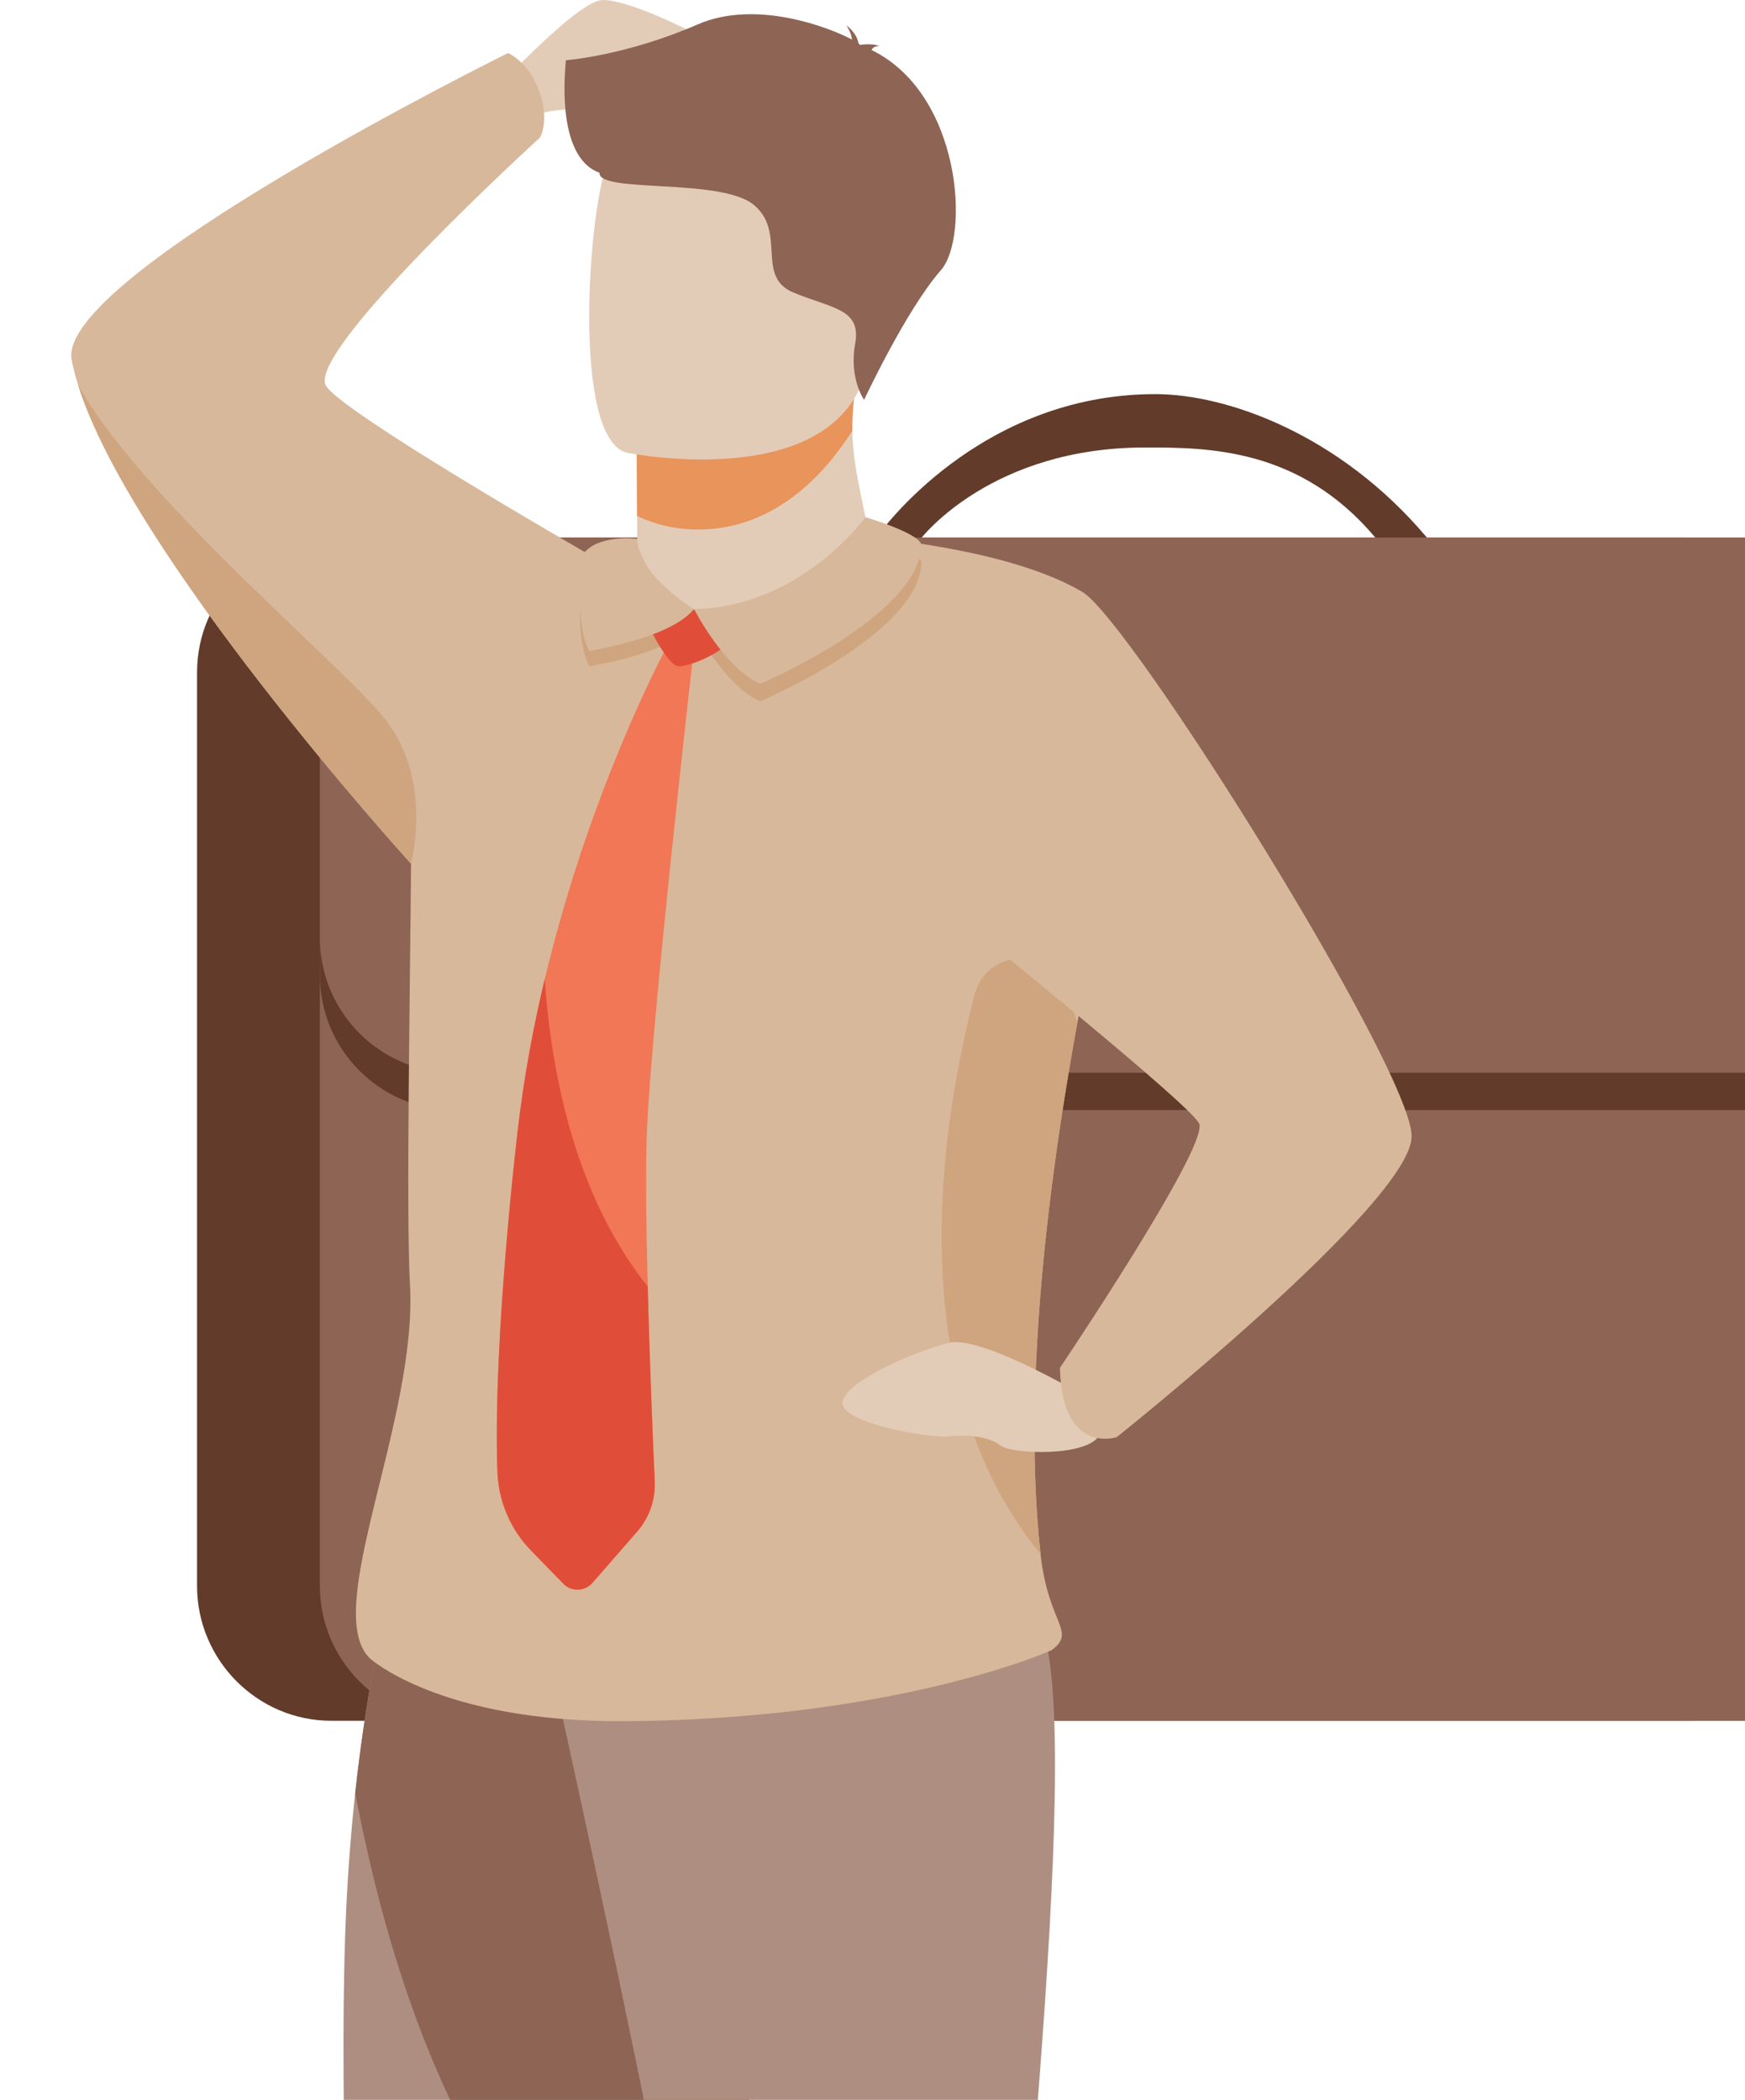 <svg width="64" height="77" viewBox="0 0 64 77" fill="none" xmlns="http://www.w3.org/2000/svg">
<g clip-path="url(#clip0)">
<path d="M12.15 63.099H61.794C64.503 63.099 66.717 60.876 66.717 58.155V24.654C66.717 21.933 64.503 19.71 61.794 19.71H12.15C9.441 19.71 7.227 21.933 7.227 24.654V58.155C7.227 60.876 9.441 63.099 12.15 63.099Z" fill="#623B2A"/>
<path d="M11.732 24.654V58.158C11.732 60.879 13.946 63.103 16.655 63.103H66.299C69.008 63.103 71.222 60.879 71.222 58.158V24.654C71.222 21.933 69.008 19.71 66.299 19.71H16.655C13.946 19.707 11.732 21.933 11.732 24.654Z" fill="#8E6455"/>
<path d="M52.328 19.706C49.151 15.936 45.016 14.452 42.37 14.452C35.897 14.452 32.283 19.512 32.148 19.706L33.725 19.812C33.84 19.648 36.401 16.409 41.996 16.409C44.295 16.409 47.667 16.418 50.436 19.706C50.611 19.921 52.367 19.754 52.328 19.706Z" fill="#623B2A"/>
<path d="M11.732 26.025V35.763C11.732 38.483 13.946 40.707 16.655 40.707H66.299C69.008 40.707 71.222 38.483 71.222 35.763V26.025C71.222 23.304 69.008 21.08 66.299 21.08H16.655C13.946 21.08 11.732 23.304 11.732 26.025Z" fill="#623B2A"/>
<path d="M11.732 24.654V34.392C11.732 37.113 13.946 39.337 16.655 39.337H66.299C69.008 39.337 71.222 37.113 71.222 34.392V24.654C71.222 21.933 69.008 19.71 66.299 19.71H16.655C13.946 19.707 11.732 21.933 11.732 24.654Z" fill="#8E6455"/>
<path d="M43.867 35.501C43.867 34.668 43.194 33.989 42.361 33.989C41.532 33.989 40.856 34.665 40.856 35.501C40.856 36.335 41.529 37.013 42.361 37.013C43.194 37.013 43.867 36.338 43.867 35.501Z" fill="#623B2A"/>
<path d="M17.809 3.67C17.809 3.67 21.045 0.123 22.046 0.006C23.046 -0.113 27.165 1.87 27.401 2.652C27.637 3.433 22.871 1.87 22.605 2.652C22.341 3.433 22.046 3.966 20.693 4.024C19.34 4.083 18.163 4.851 18.163 4.851L17.809 3.67Z" fill="#E3CCB7"/>
<path d="M14.787 125.01C16.014 124.545 22.852 108.058 22.568 102.706C22.534 102.071 22.658 96.862 22.852 95.782C23.004 94.941 23.207 93.962 23.452 92.876C23.826 91.222 24.292 89.317 24.81 87.274C26.264 81.534 28.116 74.709 29.393 69.276C27.101 64.112 24.164 59.593 21.469 58.05C19.546 58.285 17.692 58.642 16.32 58.941C15.226 59.587 14.408 60.139 13.801 60.61C13.588 61.68 13.277 63.467 13.025 65.766C12.863 67.271 12.726 68.997 12.662 70.884C12.206 84.276 14.537 98.828 8.594 122.58C8.428 123.242 12.886 125.731 14.787 125.01Z" fill="#AE8E81"/>
<path d="M13.026 65.766C14.017 70.745 16.4 81.386 24.81 87.274C26.264 81.534 28.116 74.709 29.393 69.276C27.101 64.112 24.164 59.593 21.469 58.05C19.546 58.285 17.692 58.642 16.32 58.941C15.226 59.587 14.408 60.139 13.801 60.61C13.589 61.68 13.278 63.466 13.026 65.766Z" fill="#8E6455"/>
<path d="M23.367 18.922L23.371 19.758C23.371 19.758 23.144 22.37 26.347 22.751C29.549 23.133 31.975 21.732 31.888 19.717C31.599 18.156 31.283 17.084 31.261 15.793C31.253 15.313 31.286 14.804 31.375 14.229L25.17 14.104L23.343 14.404L23.367 18.922Z" fill="#E3CCB7"/>
<path d="M23.341 14.404L23.365 18.922C24.024 19.23 24.768 19.418 25.602 19.418C28.454 19.418 30.297 17.318 31.26 15.793C31.252 15.313 31.285 14.804 31.374 14.229L25.17 14.104L23.341 14.404Z" fill="#E8945B"/>
<path d="M22.983 16.6C22.983 16.6 30.929 18.212 31.853 13.226C32.777 8.239 34.424 5.089 29.389 3.849C24.354 2.609 23.013 4.327 22.302 5.916C21.591 7.505 20.939 16.052 22.983 16.6Z" fill="#E3CCB7"/>
<path d="M20.127 60.689C20.127 60.689 24.483 80.184 25.879 88.984C26.402 92.277 27.491 102.825 27.661 106.156C27.894 110.725 29.395 124.71 29.395 124.71C29.395 124.71 31.924 123.105 35.679 124.603C35.679 124.603 36.628 118.334 37.231 105.205C37.408 101.356 36.668 95.574 36.758 93.697C37.2 84.463 40.137 60.59 37.802 59.058C35.465 57.525 20.127 60.689 20.127 60.689Z" fill="#AE8E81"/>
<path d="M20.754 2.21C20.754 2.21 22.971 2.039 25.585 0.897C27.706 -0.029 30.383 0.991 31.251 1.451C31.229 1.31 31.172 1.118 31.039 0.926C31.039 0.926 31.429 1.204 31.486 1.592C31.526 1.622 31.545 1.643 31.535 1.649C31.535 1.649 31.977 1.568 32.261 1.696C32.261 1.696 32.062 1.668 31.991 1.796C31.984 1.81 31.972 1.821 31.96 1.832C35.269 3.437 35.575 8.691 34.509 9.907C33.228 11.369 31.692 14.662 31.692 14.662C31.692 14.662 31.132 13.884 31.365 12.597C31.598 11.31 30.492 11.31 29.094 10.724C27.696 10.14 28.861 8.501 27.638 7.506C26.415 6.511 21.931 7.097 21.988 6.336C20.323 5.73 20.754 2.382 20.754 2.21Z" fill="#8E6455"/>
<path d="M18.632 1.946C18.632 1.946 19.302 2.218 19.704 3.169C20.218 4.386 19.799 5.049 19.799 5.049C19.799 5.049 11.389 12.711 11.935 14.105C12.22 14.834 18.736 18.672 21.445 20.242C22.559 20.149 23.42 20.156 23.448 20.156L23.449 20.157C23.449 20.157 25.291 25.794 31.887 19.717C33.045 21.41 42.025 25.567 40.466 32.742C40.099 34.428 39.783 36.019 39.51 37.518C37.657 47.684 37.802 53.681 38.163 56.988C38.444 59.569 39.51 59.829 38.557 60.516C38.557 60.516 36.703 61.351 33.232 62.073C30.653 62.61 27.181 63.087 22.916 63.114C16.132 63.157 13.563 60.809 13.563 60.809C11.767 59.044 15.32 52.101 15.036 47.089C14.889 44.518 15.05 35.715 15.075 31.67C15.075 31.67 15.074 31.669 15.073 31.668C15.072 31.667 15.07 31.665 15.068 31.663C14.743 31.305 4.816 20.335 2.862 14.108C2.862 14.107 2.861 14.107 2.861 14.105C2.763 13.792 2.685 13.49 2.629 13.202C2.034 10.136 18.632 1.946 18.632 1.946Z" fill="#D8B89A"/>
<path d="M38.164 56.988C37.803 53.681 37.658 47.684 39.511 37.518C39.383 37.114 39.258 36.724 39.134 36.354C38.572 34.678 36.184 34.762 35.743 36.475C34.374 41.794 33.14 50.835 38.164 56.988Z" fill="#CFA580"/>
<path d="M40.189 51.431C40.189 51.431 36.064 48.925 34.786 49.243C33.507 49.56 30.734 50.772 30.905 51.512C31.077 52.252 34.299 52.758 34.86 52.671C35.421 52.584 36.326 52.686 36.693 53.005C37.061 53.323 39.983 53.443 40.341 52.582C40.698 51.722 40.189 51.431 40.189 51.431Z" fill="#E3CCB7"/>
<path d="M31.887 19.717C31.887 19.717 36.944 20.085 39.693 21.703C41.47 22.749 51.773 39.237 51.773 41.664C51.773 44.09 40.954 52.7 40.954 52.7C40.954 52.7 38.946 53.369 38.874 50.158C38.874 50.158 44.271 42.145 43.987 41.217C43.809 40.634 35.855 34.225 35.855 34.225L31.887 19.717Z" fill="#D8B89A"/>
<path d="M2.86 14.108C4.814 20.335 14.739 31.304 15.065 31.663C15.069 31.666 15.069 31.667 15.071 31.668C15.072 31.669 15.074 31.671 15.074 31.671C15.074 31.671 15.074 31.67 15.075 31.668C15.103 31.558 15.922 28.421 13.967 26.177C11.978 23.893 5.112 18.168 2.86 14.108Z" fill="#CFA580"/>
<path d="M33.796 20.657C33.818 20.217 31.742 19.608 31.742 19.608C31.742 19.608 29.366 22.916 25.453 22.974C25.453 22.974 26.567 25.154 27.883 25.718C27.883 25.718 33.667 23.27 33.796 20.657Z" fill="#CFA580"/>
<path d="M25.452 22.896C25.452 22.896 23.379 21.662 23.372 20.323C23.372 20.323 22.034 20.155 21.448 20.806C21.448 20.806 20.956 23.101 21.609 24.433C21.609 24.433 24.595 23.976 25.452 22.896Z" fill="#CFA580"/>
<path d="M18.245 53.974C18.285 55.055 18.724 56.082 19.477 56.856L20.661 58.072C20.958 58.377 21.451 58.363 21.731 58.042L23.373 56.158C23.814 55.653 24.043 54.996 24.014 54.325C23.947 52.831 23.828 49.952 23.757 47.175C23.698 44.925 23.671 42.74 23.73 41.416C23.916 37.186 25.453 23.748 25.453 23.748H24.441C24.441 23.748 21.663 28.85 19.981 35.902C19.566 37.638 19.219 39.49 18.994 41.416C18.994 41.416 18.067 49.088 18.245 53.974Z" fill="#F17757"/>
<path d="M26.862 22.698L24.051 22.021C24.051 22.021 23.684 22.053 23.693 22.513C23.704 22.973 24.485 24.317 24.831 24.424C25.178 24.531 27.527 23.628 26.862 22.698Z" fill="#E04E39"/>
<path d="M33.796 20.013C33.818 19.573 31.742 18.965 31.742 18.965C31.742 18.965 29.366 22.273 25.453 22.33C25.453 22.33 26.567 24.51 27.883 25.075C27.883 25.076 33.667 22.627 33.796 20.013Z" fill="#D8B89A"/>
<path d="M25.452 22.331C25.452 22.331 23.379 21.097 23.372 19.758C23.372 19.758 22.034 19.59 21.448 20.242C21.448 20.242 20.956 22.536 21.609 23.868C21.609 23.868 24.595 23.411 25.452 22.331Z" fill="#D8B89A"/>
<path d="M18.244 53.974C18.283 55.055 18.722 56.082 19.475 56.856L20.659 58.072C20.956 58.378 21.449 58.363 21.729 58.042L23.372 56.158C23.813 55.653 24.042 54.996 24.012 54.325C23.945 52.831 23.826 49.952 23.755 47.175C21.131 43.882 20.227 39.474 19.978 35.902C19.563 37.638 19.216 39.49 18.992 41.416C18.993 41.416 18.066 49.088 18.244 53.974Z" fill="#E04E39"/>
</g>
<defs>
<clipPath id="clip0">
<rect width="64" height="77" fill="white" transform="matrix(-1 0 0 1 64 0)"/>
</clipPath>
</defs>
</svg>
